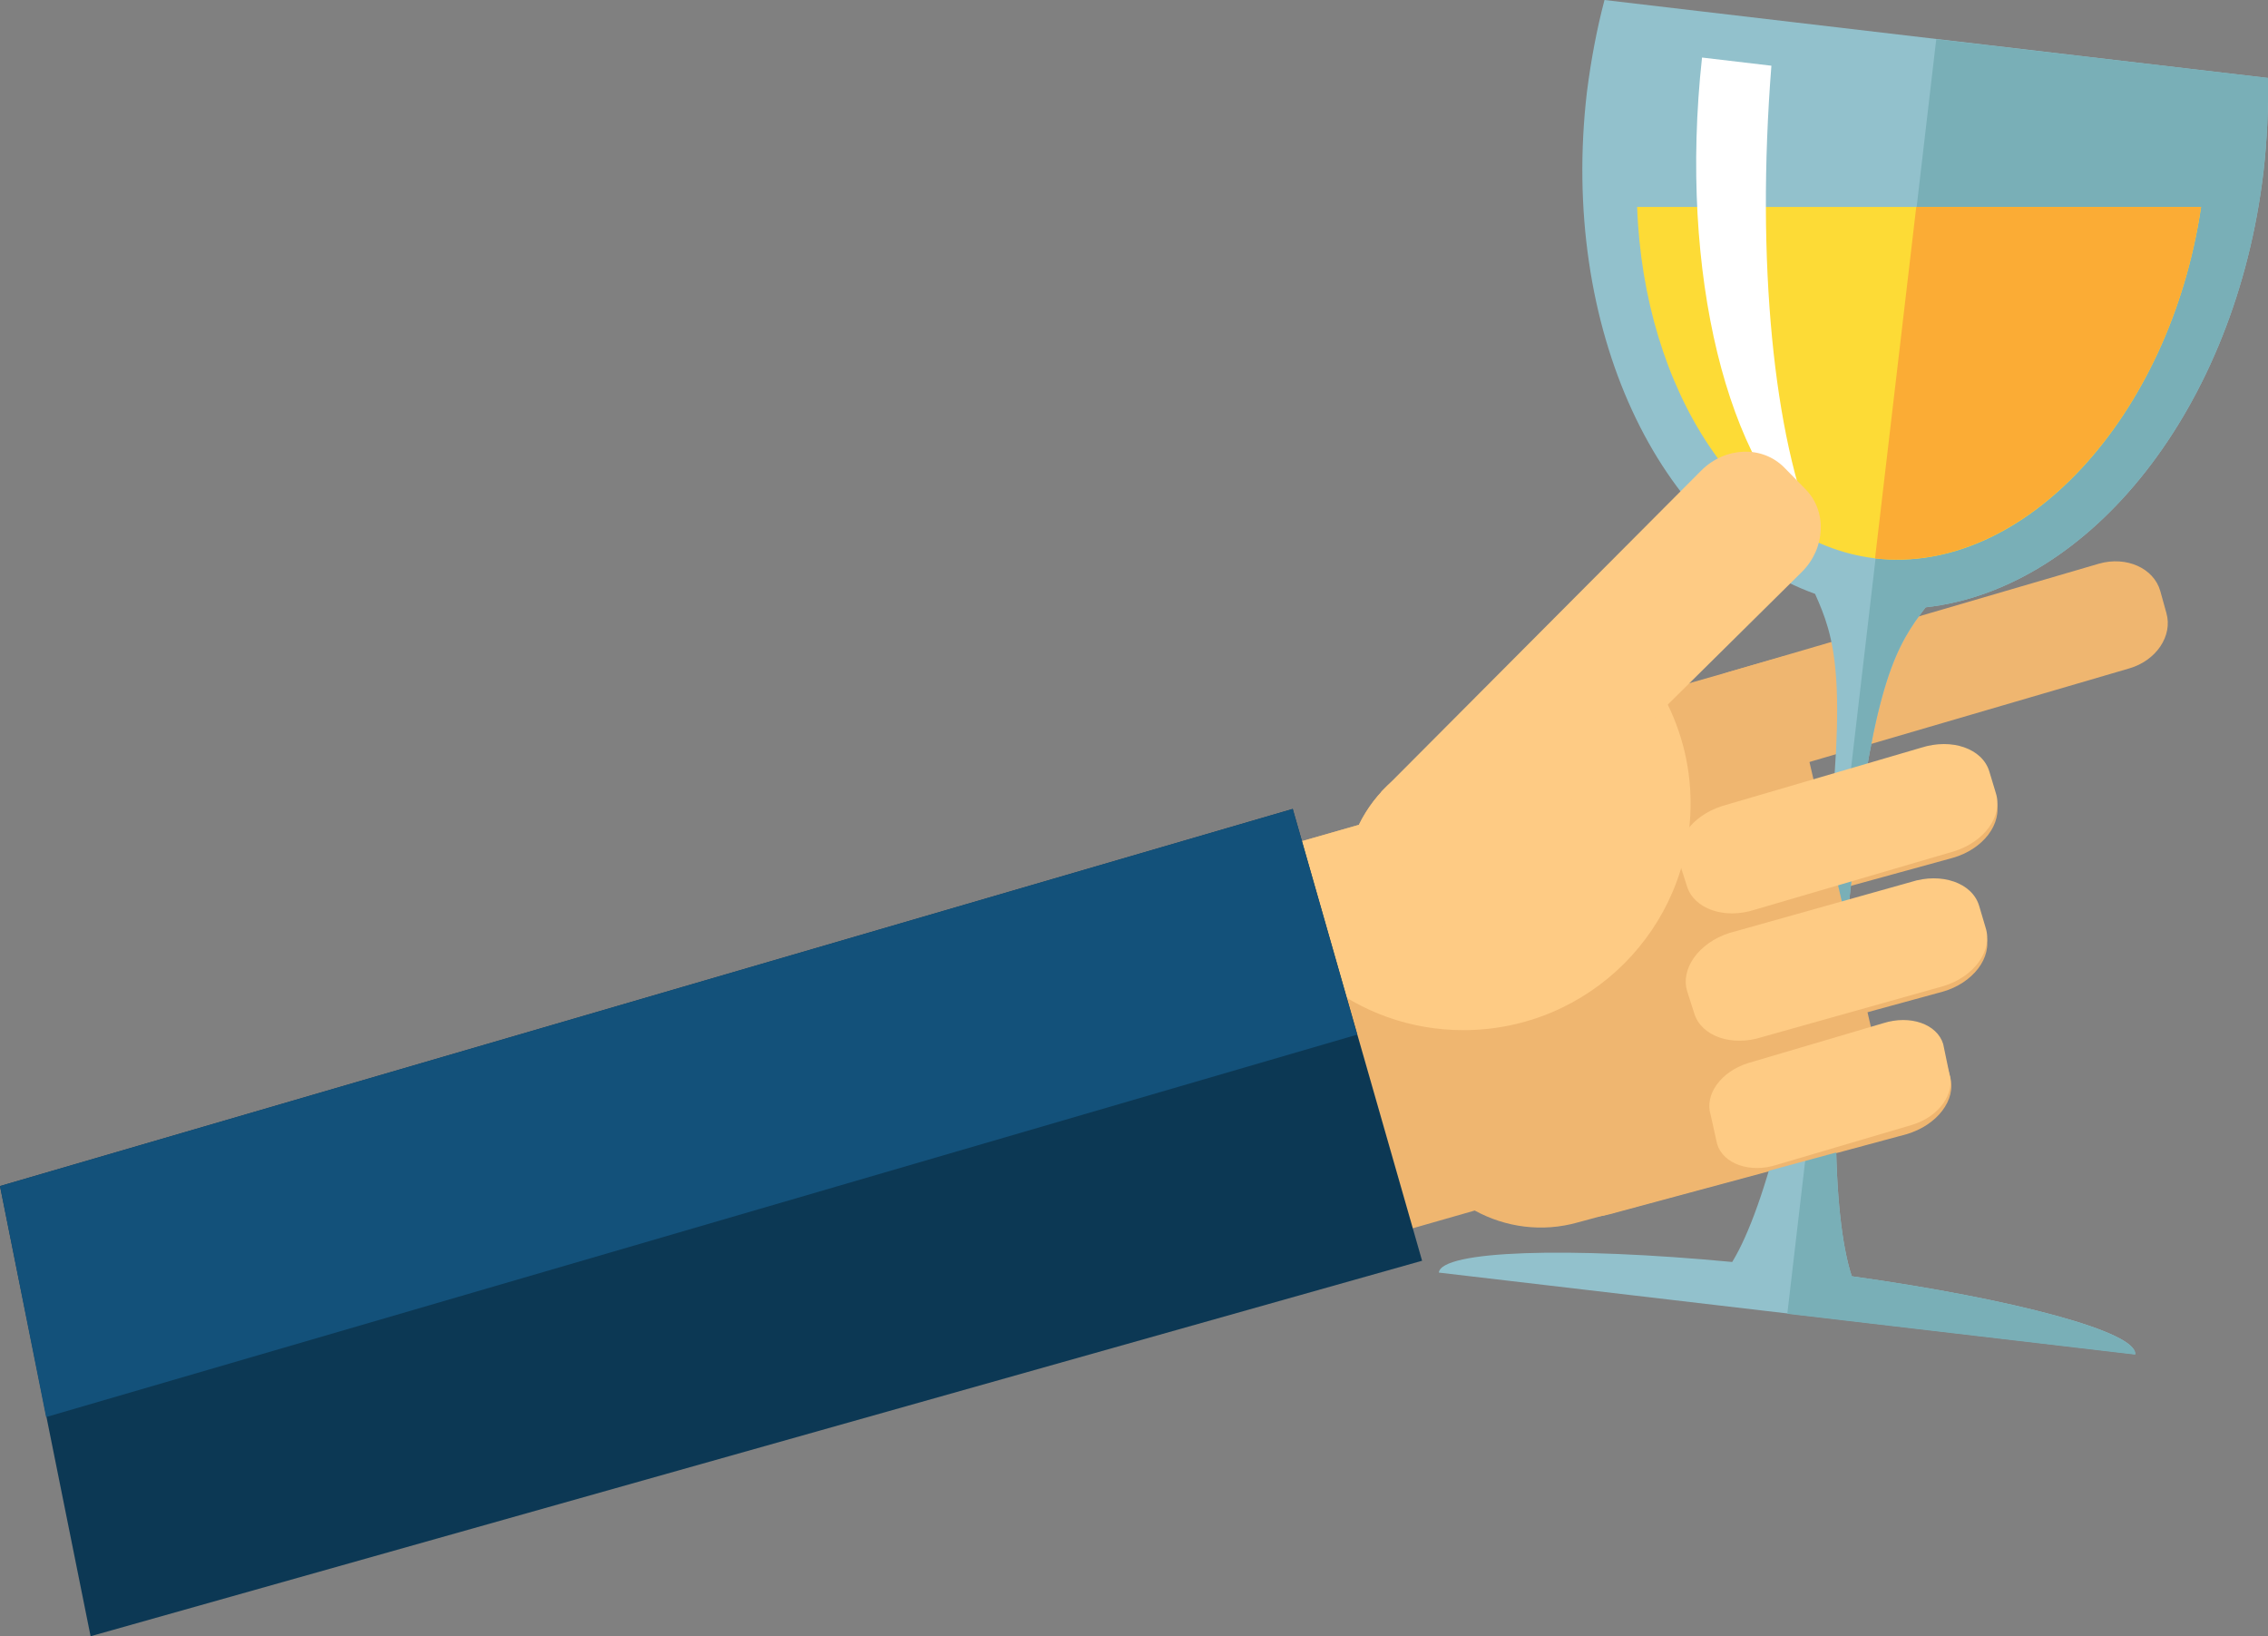 <svg version="1" xmlns="http://www.w3.org/2000/svg" width="555.8" height="400.9" viewBox="0 0 555.8 400.9"><rect x="0" y="0" width="555.8" height="400.9" fill="#808080" stroke="none"/><path fill="#EFB670" d="M476.4 258.3c-1.6-5.6-6.2-8.4-13.7-6.2l-75.5 19.6c-7.5 2.1-12.3 8.4-10.7 14.1l1.5 5.4c1.6 5.6 9 8.4 16.5 6.3l72.7-19.6c7.5-2.2 12.3-8.4 10.7-14.1l-1.5-5.5zM485.2 223.6c-1.6-5.6-9-8.4-16.5-6.3l-95.2 26c-7.5 2.2-12.3 8.5-10.7 14.1l1.5 5.4c1.6 5.6 9 8.4 16.5 6.2l95.2-26c7.5-2.1 12.3-8.4 10.7-14l-1.5-5.4zM487.7 190.7c-1.6-5.6-9-8.4-16.5-6.3l-104.8 28.8c-7.5 2.2-12.3 8.4-10.7 14.1l1.5 5.4c1.6 5.6 9 8.4 16.5 6.3l104.8-28.8c7.5-2.1 12.3-8.4 10.7-14.1l-1.5-5.4zM529.4 144.8c-1.6-5.6-8.3-8.6-15-6.7l-90.6 26.5c-6.7 1.9-10.8 8-9.2 13.6l1.5 5.4c1.6 5.6 8.3 8.6 15 6.7l90.6-26.5c6.7-1.9 10.8-8 9.2-13.6l-1.5-5.4z"/><path fill="#92C1CC" d="M453.8 312.7c-4.9-14.9-5.6-50.2.2-99.4 5.4-46.4 10.8-55.3 17.9-64.5 40.4-4.5 76-48.9 82.8-106.8.9-7.8 1.2-15.5 1.1-22.9L393.2 0c-1.9 7.2-3.3 14.7-4.3 22.5-6.8 57.9 17.7 109.3 55.9 123 4.8 10.7 8 20.5 2.6 66.9-5.8 49.2-14.7 83.4-22.9 96.8-40.2-3.8-71.3-2.8-71.9 2.6l170.6 20c.7-5.4-29.4-13.5-69.4-19.1z"/><path fill="#79AFB7" d="M453.8 312.7c-4.9-14.9-5.6-50.2.2-99.4 5.4-46.4 10.8-55.3 17.9-64.5 40.4-4.5 76-48.9 82.8-106.8.9-7.8 1.2-15.5 1.1-22.9l-81.3-9.5L438 321.9l85.3 10c.6-5.5-29.5-13.6-69.5-19.2z"/><path fill="#FDDB36" d="M401.2 50.7c1.6 44.8 25.7 82.2 58.3 86.1 36.4 4.3 72.3-34.8 79.9-86.1H401.2z"/><path fill="#FFF" d="M434.1 16.1l-17-2c-5.8 53 6.5 100.8 27.9 117.3-10.3-24.2-14.7-67.1-10.9-115.3z"/><path fill="#FBAC35" d="M469.6 50.7l-10.1 86.1c36.4 4.2 72.3-34.8 79.9-86.1h-69.8z"/><path fill="#EFB670" d="M437.4 160.7l-83.6 23.9c-9.5 2.7-16.8 9.3-20.8 17.5l-61.3 17.5v86l4.4 15.4 85.3-24.4c7.5 4.1 16.5 5.4 25.3 2.9l78-21.1-27.3-117.7z"/><path fill="#FECB84" d="M414.3 196.8c0-10-2.7-19.3-7.3-27.4l-53.2 15.2c-9.5 2.7-16.8 9.3-20.8 17.5l-28.3 8.1c6 24.2 27.8 42.2 53.9 42.2 30.8 0 55.7-24.9 55.7-55.6z"/><path fill="#0C3854" d="M22.2 400.9l326.3-92-31.7-110.7L0 290.6"/><path fill="#13517A" d="M11.3 347.2l321.3-93.7-15.8-55.3L0 290.6"/><path fill="#FECB84" d="M437.3 114.6l5.1 5.2c5.4 5.4 5 14.5-.8 20.3l-92.1 91.1-11-37.2 78.4-78.7c5.9-5.9 15-6.2 20.4-.7z"/><g><path fill="#FECB84" d="M487.5 189c-1.7-5.6-9.2-8.2-16.7-5.8L422 197.5c-7.5 2.4-12.1 8.8-10.3 14.3l1.7 5.3c1.7 5.6 9.2 8.2 16.6 5.8l48.8-14.3c7.5-2.3 12.1-8.7 10.3-14.3l-1.6-5.3z"/></g><g><path fill="#FECB84" d="M476.2 255.8c-1.5-4.9-8.1-7.2-14.7-5.1l-33.2 9.8c-6.6 2.1-10.6 7.7-9.1 12.6l1.6 7.2c1.5 4.9 8.1 7.2 14.6 5.1l33.2-9.8c6.6-2 10.6-7.7 9.1-12.6l-1.5-7.2z"/></g><g><path fill="#FECB84" d="M485 221.9c-1.7-5.6-9.2-8.2-16.7-5.8l-44.5 12.5c-7.5 2.4-12.1 8.8-10.3 14.4l1.7 5.3c1.7 5.6 9.2 8.2 16.6 5.8l44.5-12.5c7.5-2.3 12.1-8.7 10.3-14.3l-1.6-5.4z"/></g></svg>